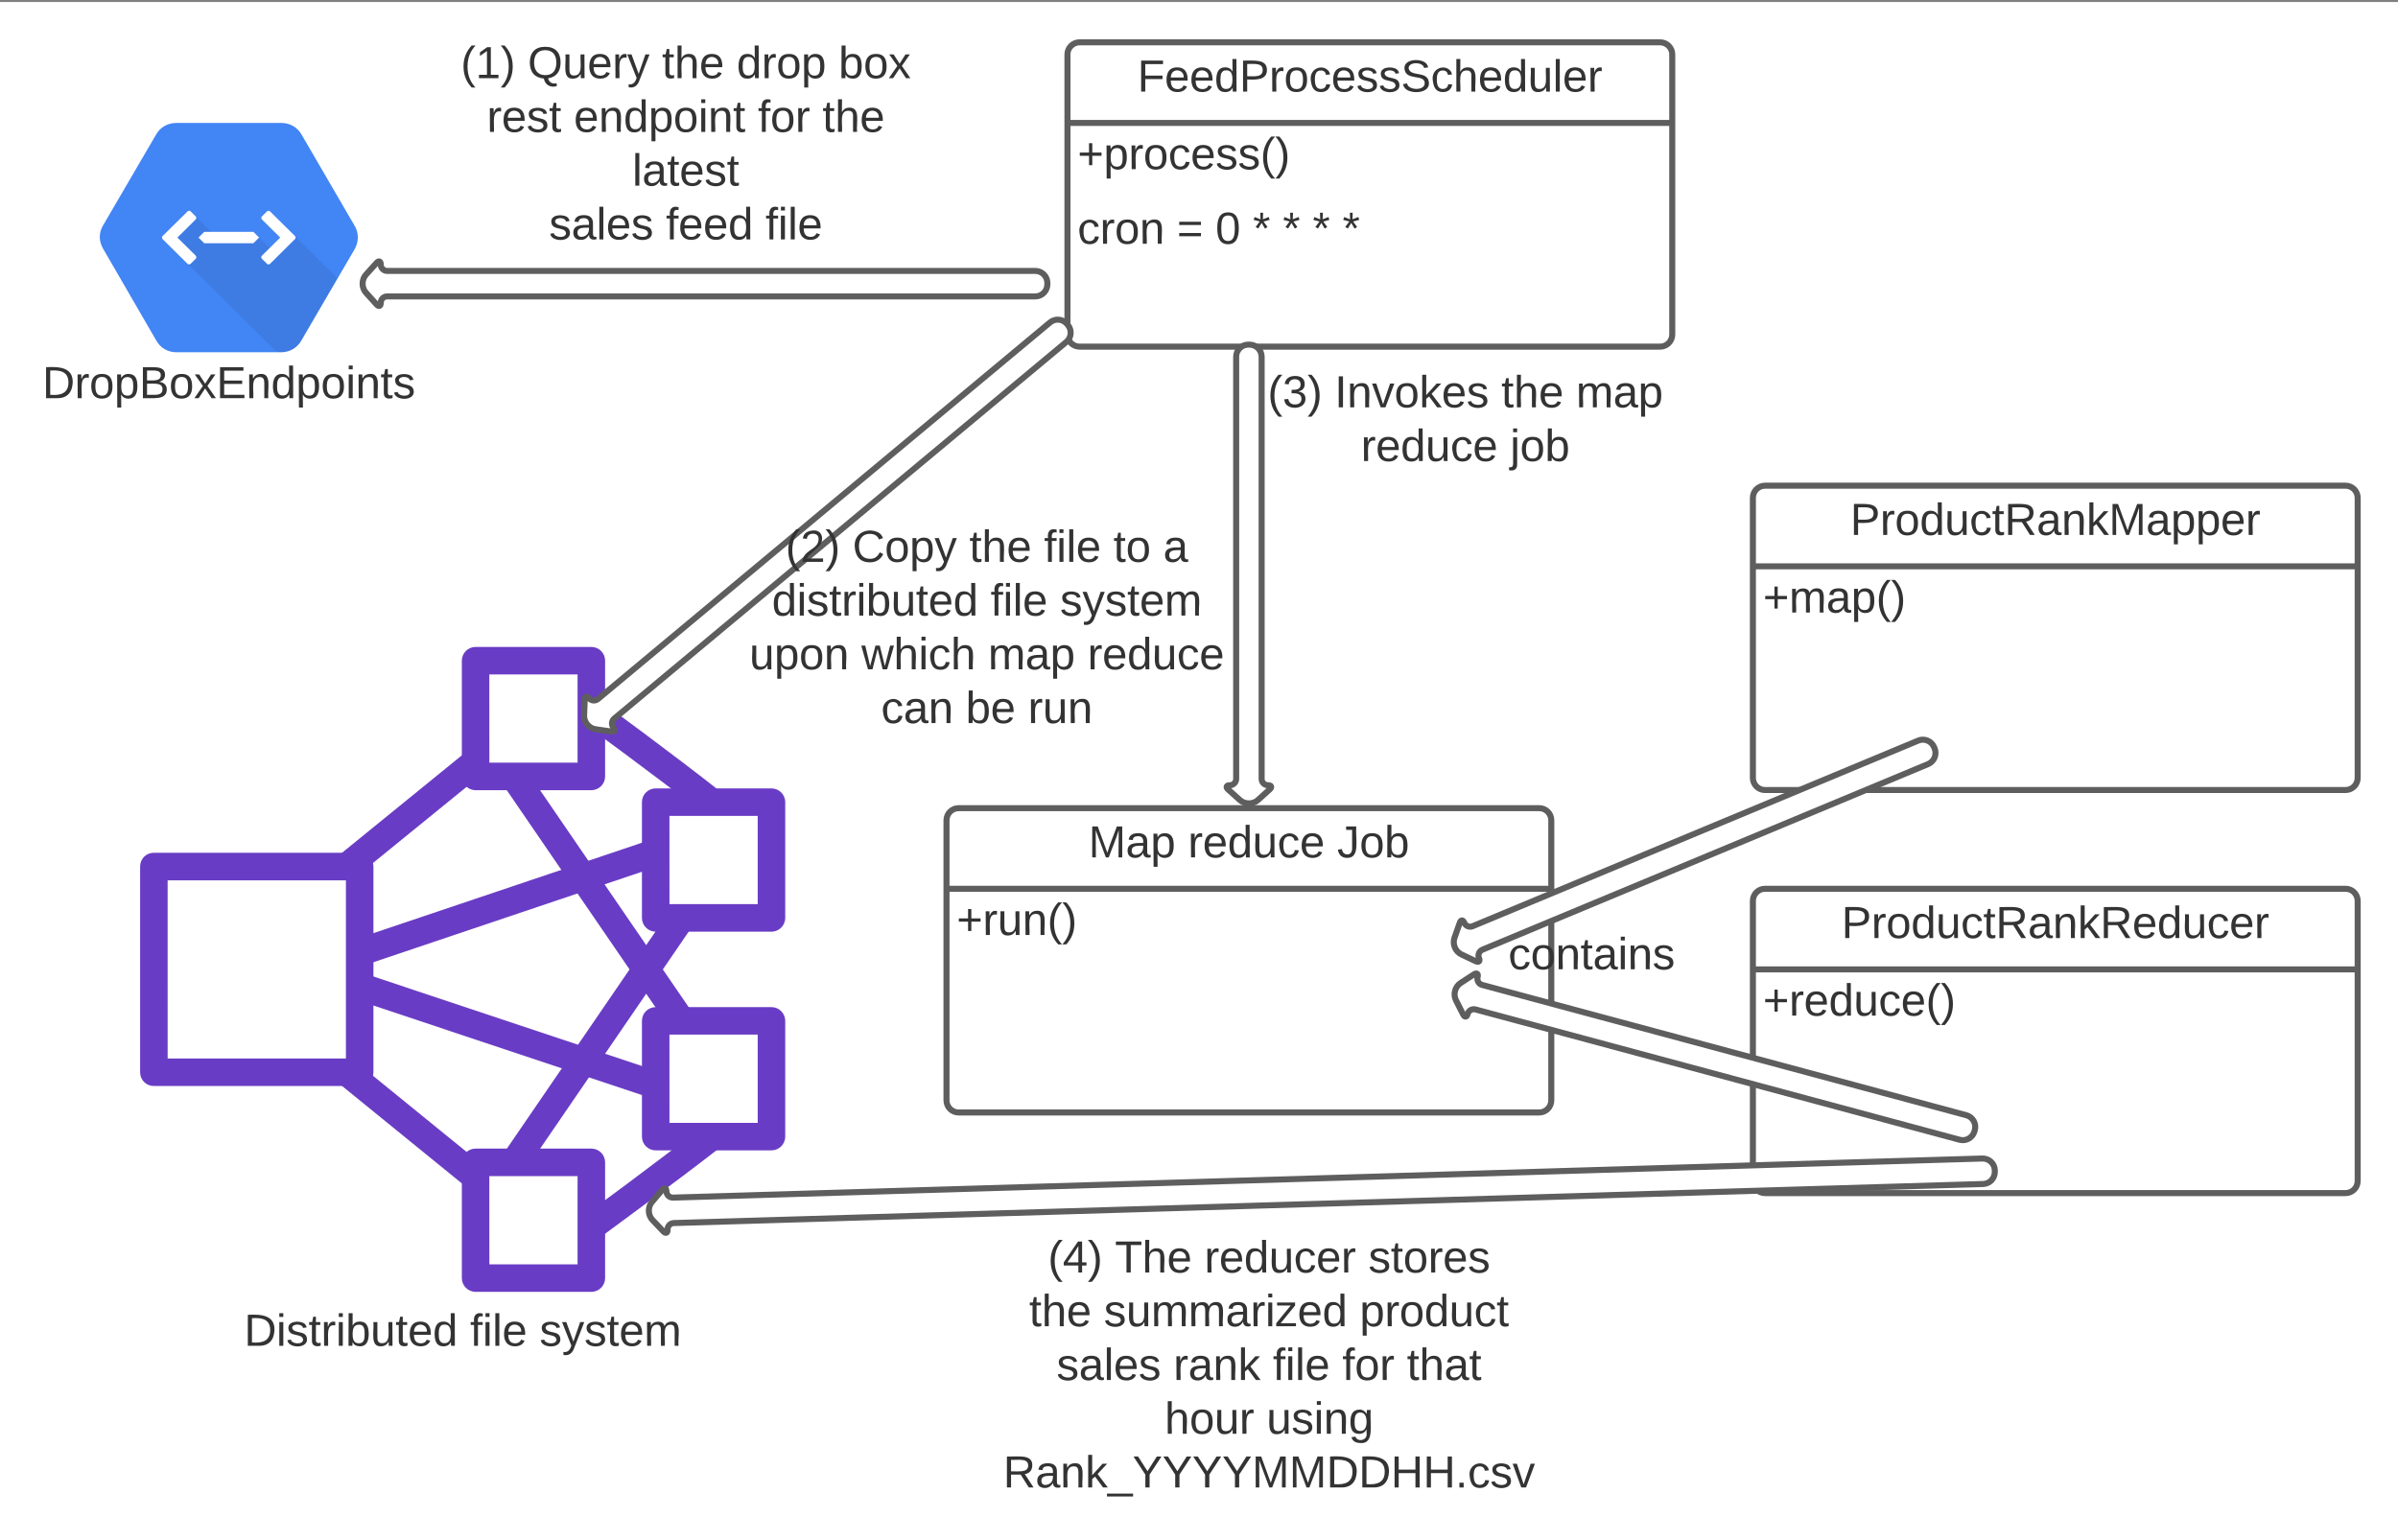 <svg xmlns="http://www.w3.org/2000/svg" xmlns:xlink="http://www.w3.org/1999/xlink" xmlns:lucid="lucid" width="1189.5" height="764.29"><rect width="100%" height="100%" fill="#808080" stroke="none"/><g transform="translate(-70.5 1)" lucid:page-tab-id="0_0"><path d="M0 0h1870.87v1322.83H0z" fill="#fff"/><path d="M290.67 20h240v60h-240z" fill="none"/><use xlink:href="#a" transform="matrix(1,0,0,1,290.667,20) translate(8.395 17.778)"/><use xlink:href="#b" transform="matrix(1,0,0,1,290.667,20) translate(41.605 17.778)"/><use xlink:href="#c" transform="matrix(1,0,0,1,290.667,20) translate(108.21 17.778)"/><use xlink:href="#d" transform="matrix(1,0,0,1,290.667,20) translate(145.247 17.778)"/><use xlink:href="#e" transform="matrix(1,0,0,1,290.667,20) translate(195.802 17.778)"/><use xlink:href="#f" transform="matrix(1,0,0,1,290.667,20) translate(21.327 44.444)"/><use xlink:href="#g" transform="matrix(1,0,0,1,290.667,20) translate(64.475 44.444)"/><use xlink:href="#h" transform="matrix(1,0,0,1,290.667,20) translate(155.772 44.444)"/><use xlink:href="#i" transform="matrix(1,0,0,1,290.667,20) translate(187.809 44.444)"/><use xlink:href="#j" transform="matrix(1,0,0,1,290.667,20) translate(93.488 71.111)"/><use xlink:href="#k" transform="matrix(1,0,0,1,290.667,20) translate(52.191 97.778)"/><use xlink:href="#l" transform="matrix(1,0,0,1,290.667,20) translate(110.154 97.778)"/><use xlink:href="#m" transform="matrix(1,0,0,1,290.667,20) translate(159.537 97.778)"/><path d="M600 26c0-3.3 2.7-6 6-6h288c3.3 0 6 2.7 6 6v139c0 3.3-2.7 6-6 6H606c-3.3 0-6-2.7-6-6z" fill="#fff"/><path d="M600 26c0-3.3 2.7-6 6-6h288c3.3 0 6 2.7 6 6v139c0 3.3-2.7 6-6 6H606c-3.3 0-6-2.7-6-6zM600 60h300" stroke="#5e5e5e" stroke-width="3" fill="none"/><use xlink:href="#n" transform="matrix(1,0,0,1,610,20) translate(24.691 24.444)"/><use xlink:href="#o" transform="matrix(1,0,0,1,605,62.5) translate(0 20.444)"/><use xlink:href="#p" transform="matrix(1,0,0,1,605,99.5) translate(0 20.444)"/><use xlink:href="#q" transform="matrix(1,0,0,1,605,99.5) translate(49.321 20.444)"/><use xlink:href="#r" transform="matrix(1,0,0,1,605,99.5) translate(68.457 20.444)"/><use xlink:href="#s" transform="matrix(1,0,0,1,605,99.5) translate(86.975 20.444)"/><use xlink:href="#s" transform="matrix(1,0,0,1,605,99.5) translate(101.79 20.444)"/><use xlink:href="#s" transform="matrix(1,0,0,1,605,99.5) translate(116.605 20.444)"/><use xlink:href="#t" transform="matrix(1,0,0,1,605,99.5) translate(131.42 20.444)"/><path d="M940 246c0-3.3 2.7-6 6-6h288c3.3 0 6 2.7 6 6v139c0 3.3-2.7 6-6 6H946c-3.3 0-6-2.7-6-6z" fill="#fff"/><path d="M940 246c0-3.3 2.7-6 6-6h288c3.3 0 6 2.7 6 6v139c0 3.3-2.7 6-6 6H946c-3.3 0-6-2.7-6-6zM940 280h300" stroke="#5e5e5e" stroke-width="3" fill="none"/><use xlink:href="#u" transform="matrix(1,0,0,1,950,240) translate(38.272 24.444)"/><use xlink:href="#v" transform="matrix(1,0,0,1,945,282.5) translate(0 20.444)"/><path d="M940 446c0-3.3 2.7-6 6-6h288c3.3 0 6 2.7 6 6v139c0 3.3-2.7 6-6 6H946c-3.3 0-6-2.7-6-6z" fill="#fff"/><path d="M940 446c0-3.3 2.7-6 6-6h288c3.3 0 6 2.7 6 6v139c0 3.3-2.7 6-6 6H946c-3.3 0-6-2.7-6-6zM940 480h300" stroke="#5e5e5e" stroke-width="3" fill="none"/><use xlink:href="#w" transform="matrix(1,0,0,1,950,440) translate(33.951 24.444)"/><use xlink:href="#x" transform="matrix(1,0,0,1,945,482.5) translate(0 20.444)"/><path d="M238.3 423.65l63.8-51.9 8.6 10.56-63.8 51.9-8.6-10.55z" stroke="#fff" stroke-opacity="0" stroke-width=".78" fill="#693cc5"/><path d="M238.26 536.3l8.6-10.55 63.8 51.9-8.6 10.55-63.8-51.9z" stroke="#fff" stroke-opacity="0" stroke-width=".63" fill="#693cc5"/><path d="M246.83 494.97l4.38-12.94 146.75 48.94-4.4 12.93-146.72-48.93z" stroke="#fff" stroke-opacity="0" stroke-width=".32" fill="#693cc5"/><path d="M247.47 464.8l147-49.52 4.38 12.93-147 49.54-4.38-12.93z" stroke="#fff" stroke-opacity="0" stroke-width=".95" fill="#693cc5"/><path d="M319.87 388.14l11.2-7.74 83 121.2-11.2 7.75-83-121.2z" stroke="#fff" stroke-opacity="0" stroke-width=".83" fill="#693cc5"/><path d="M419.1 402.38c-22.9-18-58.9-44.28-59.25-44.5l8.22-11.05c.4 0 36.62 26.66 59.73 44.9z" stroke="#fff" stroke-opacity="0" fill="#693cc5"/><path d="M363.85 391.08h-57.43c-3.77 0-6.83-3.06-6.83-6.82v-57.44c0-3.76 3.05-6.82 6.82-6.82h57.43c3.77 0 6.82 3.06 6.82 6.82v57.44c0 3.76-3.05 6.82-6.82 6.82zm-50.6-13.65H357v-43.78h-43.78z" stroke="#fff" stroke-opacity="0" fill="#693cc5"/><path d="M319.92 571.87l82.98-121.23 11.2 7.74-82.97 121.23-11.2-7.73z" stroke="#fff" stroke-opacity="0" stroke-width=".56" fill="#693cc5"/><path d="M368.07 613.17l-7.95-11.05c.34 0 36.33-26.5 59.25-44.5l8.15 10.9c-23.05 18-59.45 44.38-59.45 44.65z" stroke="#fff" stroke-opacity="0" fill="#693cc5"/><path d="M363.85 640h-57.43c-3.77 0-6.83-3.06-6.83-6.82v-57.44c0-3.76 3.05-6.82 6.82-6.82h57.43c3.77 0 6.82 3.06 6.82 6.82v57.44c0 3.76-3.05 6.82-6.82 6.82zm-50.6-13.65H357v-43.78h-43.78zM453.18 569.8h-57.44c-3.76 0-6.82-3.05-6.82-6.82v-57.43c0-3.77 3.06-6.83 6.82-6.83h57.44c3.76 0 6.82 3.06 6.82 6.83v57.43c0 3.77-3.06 6.82-6.82 6.82zm-50.6-13.64h43.77v-43.8h-43.78zM453.18 461.28h-57.44c-3.76 0-6.82-3.06-6.82-6.83v-57.43c0-3.77 3.06-6.82 6.82-6.82h57.44c3.76 0 6.82 3.05 6.82 6.82v57.43c0 3.77-3.06 6.83-6.82 6.83zm-50.6-13.65h43.77v-43.8h-43.78zM248.92 537.87h-102.1c-3.8 0-6.82-3-6.82-6.83V428.96c0-3.82 3-6.83 6.83-6.83h102.1c3.8 0 6.8 3 6.8 6.83v102.08c0 3.82-3 6.83-6.8 6.83zm-95.26-13.66h88.43v-88.4h-88.44z" stroke="#fff" stroke-opacity="0" fill="#693cc5"/><path d="M247.6 427.1l103.67-83.77 85.1 63.73-46.06 72.5 46.82 74.73-87.36 63.7-101.97-83.77z" stroke="#fff" stroke-opacity="0" stroke-width=".38" fill="#fff" fill-opacity="0"/><use xlink:href="#y" transform="matrix(1,0,0,1,110,649) translate(81.574 17.778)"/><use xlink:href="#z" transform="matrix(1,0,0,1,110,649) translate(193.673 17.778)"/><use xlink:href="#A" transform="matrix(1,0,0,1,110,649) translate(228.117 17.778)"/><path d="M246.46 111.1L220.1 65.8c-2.05-3.64-5.64-5.7-9.86-5.8h-52.48c-4.22.1-7.8 2.16-9.86 5.8l-26.36 45.18c-2.05 3.53-2.05 7.62 0 11.26l26.36 45.52c2.05 3.75 5.5 5.92 9.86 6.03h52.48c4.22-.12 7.8-2.3 9.86-6.04l26.36-45.18c2.05-3.75 2.05-7.85 0-11.5z" stroke="#000" stroke-opacity="0" fill="#4285f4"/><path d="M216.67 116.03l-12.17 6.26-5.55-5.4-21.45-.6-9.93-9.9-12.42 10.5 8.44 13 44.3 43.86h2.4c4.22-.13 7.78-2.3 9.85-6l17.8-30.65z" stroke="#000" stroke-opacity="0" fill-opacity=".07"/><path d="M199.02 116.87l-2.85-2.83h-24.35l-2.85 2.83 2.85 2.83h24.35l2.85-2.83zM167.6 125.88l-9.1-9 9.07-9c.43-.42.43-1.1 0-1.5l-2.5-2.5c-.43-.42-1.1-.42-1.52 0l-12.38 12.23c-.43.44-.43 1.13 0 1.55l2.5 2.48 9.84 9.74c.44.43 1.14.43 1.56 0l2.5-2.47c.44-.43.44-1.12 0-1.52M200.4 107.88l9.1 9-9.08 9c-.43.43-.43 1.1 0 1.53l2.5 2.48c.43.43 1.1.43 1.54 0l12.35-12.25c.44-.4.44-1.1 0-1.52l-2.5-2.46-9.84-9.75c-.43-.44-1.1-.44-1.54 0l-2.5 2.46c-.43.43-.43 1.1 0 1.52" stroke="#000" stroke-opacity="0" fill="#fff"/><use xlink:href="#B" transform="matrix(1,0,0,1,120,178.79) translate(-28.5 17.778)"/><g><path d="M590.03 140.08c0 3.3-2.7 6-6 6h-321.5c-1.75 0-3.16 1.4-3.16 3.16 0 1.74-.95 2.1-2.1.8l-5.26-5.82c-2.2-2.46-2.2-6.46 0-8.92l5.26-5.83c1.16-1.3 2.1-.93 2.1.82 0 1.73 1.42 3.14 3.17 3.14h321.5c3.3 0 6 2.7 6 6z" stroke="#5e5e5e" stroke-width="3" fill="#fff"/></g><g><path d="M600.2 160.24c2.12 2.55 1.78 6.33-.77 8.45L375.2 355.54c-1.33 1.12-1.52 3.1-.4 4.45 1.12 1.34.62 2.22-1.1 1.98l-7.76-1.12c-3.28-.48-5.84-3.54-5.7-6.86l.3-7.83c.05-1.74 1-2.07 2.13-.73 1.12 1.34 3.1 1.52 4.45.4L591.35 159c2.54-2.13 6.33-1.8 8.45.76z" stroke="#5e5e5e" stroke-width="3" fill="#fff"/></g><path d="M440 260h240v60H440z" fill="none"/><g><use xlink:href="#C" transform="matrix(1,0,0,1,440,260) translate(20.154 17.778)"/><use xlink:href="#D" transform="matrix(1,0,0,1,440,260) translate(53.364 17.778)"/><use xlink:href="#c" transform="matrix(1,0,0,1,440,260) translate(111.327 17.778)"/><use xlink:href="#z" transform="matrix(1,0,0,1,440,260) translate(148.364 17.778)"/><use xlink:href="#E" transform="matrix(1,0,0,1,440,260) translate(182.809 17.778)"/><use xlink:href="#F" transform="matrix(1,0,0,1,440,260) translate(207.5 17.778)"/><use xlink:href="#G" transform="matrix(1,0,0,1,440,260) translate(13.395 44.444)"/><use xlink:href="#z" transform="matrix(1,0,0,1,440,260) translate(121.852 44.444)"/><use xlink:href="#H" transform="matrix(1,0,0,1,440,260) translate(156.296 44.444)"/><use xlink:href="#I" transform="matrix(1,0,0,1,440,260) translate(2.222 71.111)"/><use xlink:href="#J" transform="matrix(1,0,0,1,440,260) translate(57.778 71.111)"/><use xlink:href="#K" transform="matrix(1,0,0,1,440,260) translate(120.617 71.111)"/><use xlink:href="#L" transform="matrix(1,0,0,1,440,260) translate(169.938 71.111)"/><use xlink:href="#M" transform="matrix(1,0,0,1,440,260) translate(67.562 97.778)"/><use xlink:href="#N" transform="matrix(1,0,0,1,440,260) translate(109.537 97.778)"/><use xlink:href="#O" transform="matrix(1,0,0,1,440,260) translate(140.401 97.778)"/></g><path d="M540 406c0-3.3 2.7-6 6-6h288c3.3 0 6 2.7 6 6v139c0 3.3-2.7 6-6 6H546c-3.3 0-6-2.7-6-6z" fill="#fff"/><path d="M540 406c0-3.3 2.7-6 6-6h288c3.3 0 6 2.7 6 6v139c0 3.3-2.7 6-6 6H546c-3.3 0-6-2.7-6-6zM540 440h300" stroke="#5e5e5e" stroke-width="3" fill="none"/><g><use xlink:href="#P" transform="matrix(1,0,0,1,550,400) translate(60.432 24.444)"/><use xlink:href="#Q" transform="matrix(1,0,0,1,550,400) translate(109.753 24.444)"/><use xlink:href="#R" transform="matrix(1,0,0,1,550,400) translate(183.765 24.444)"/></g><g><use xlink:href="#S" transform="matrix(1,0,0,1,545,442.5) translate(0 20.444)"/></g><g><path d="M1030.12 370.3c1.28 3.05-.17 6.56-3.23 7.84l-221.06 92.1c-1.6.67-2.37 2.52-1.7 4.13.67 1.6-.06 2.3-1.64 1.56l-7.08-3.36c-3-1.42-4.53-5.1-3.43-8.23l2.6-7.4c.57-1.64 1.58-1.67 2.25-.06.67 1.6 2.52 2.37 4.13 1.7l221.05-92.1c3.06-1.28 6.57.17 7.85 3.23z" stroke="#5e5e5e" stroke-width="3" fill="#fff"/></g><g><path d="M1049.92 560.3c-.86 3.2-4.16 5.1-7.36 4.24L802.4 499.88c-1.7-.46-3.43.54-3.88 2.23-.46 1.7-1.47 1.8-2.25.24l-3.55-7c-1.5-2.94-.47-6.8 2.32-8.6l6.57-4.27c1.48-.94 2.3-.35 1.84 1.34-.45 1.7.55 3.42 2.23 3.88l240.18 64.66c3.2.86 5.1 4.15 4.23 7.35z" stroke="#5e5e5e" stroke-width="3" fill="#fff"/></g><path d="M740 445.5h240v60H740z" fill="none"/><g><use xlink:href="#T" transform="matrix(1,0,0,1,740,445.5) translate(78.673 34.444)"/></g><g><path d="M690.32 170c3.3 0 6 2.7 6 6v209.47c0 1.75 1.4 3.16 3.16 3.16 1.74 0 2.1.95.8 2.1l-5.82 5.26c-2.46 2.2-6.46 2.2-8.92 0l-5.83-5.26c-1.28-1.16-.92-2.1.82-2.1 1.75 0 3.16-1.42 3.16-3.17V176c0-3.3 2.7-6 6-6z" stroke="#5e5e5e" stroke-width="3" fill="#fff"/></g><path d="M677.37 180h240v60h-240z" fill="none"/><g><use xlink:href="#U" transform="matrix(1,0,0,1,677.366,180) translate(21.944 21.111)"/><use xlink:href="#V" transform="matrix(1,0,0,1,677.366,180) translate(55.154 21.111)"/><use xlink:href="#c" transform="matrix(1,0,0,1,677.366,180) translate(137.87 21.111)"/><use xlink:href="#W" transform="matrix(1,0,0,1,677.366,180) translate(174.907 21.111)"/><use xlink:href="#X" transform="matrix(1,0,0,1,677.366,180) translate(68.21 47.778)"/><use xlink:href="#Y" transform="matrix(1,0,0,1,677.366,180) translate(142.222 47.778)"/></g><g><path d="M1060 580.32c.1 3.3-2.5 6.07-5.8 6.17l-649.5 19.38c-1.73.05-3.1 1.5-3.05 3.25.05 1.75-.88 2.14-2.1.88l-5.4-5.66c-2.3-2.4-2.4-6.4-.27-8.92l5.07-5.98c1.12-1.33 2.08-1 2.13.75.05 1.73 1.5 3.1 3.25 3.05l649.48-19.4c3.33-.08 6.1 2.52 6.2 5.83z" stroke="#5e5e5e" stroke-width="3" fill="#fff"/></g><path d="M580 612.63h240v60H580z" fill="none"/><g><use xlink:href="#Z" transform="matrix(1,0,0,1,580,612.628) translate(10.309 17.778)"/><use xlink:href="#aa" transform="matrix(1,0,0,1,580,612.628) translate(43.519 17.778)"/><use xlink:href="#ab" transform="matrix(1,0,0,1,580,612.628) translate(87.901 17.778)"/><use xlink:href="#ac" transform="matrix(1,0,0,1,580,612.628) translate(169.259 17.778)"/><use xlink:href="#c" transform="matrix(1,0,0,1,580,612.628) translate(1.019 44.444)"/><use xlink:href="#ad" transform="matrix(1,0,0,1,580,612.628) translate(38.056 44.444)"/><use xlink:href="#ae" transform="matrix(1,0,0,1,580,612.628) translate(164.969 44.444)"/><use xlink:href="#af" transform="matrix(1,0,0,1,580,612.628) translate(14.599 71.111)"/><use xlink:href="#ag" transform="matrix(1,0,0,1,580,612.628) translate(72.562 71.111)"/><use xlink:href="#z" transform="matrix(1,0,0,1,580,612.628) translate(121.883 71.111)"/><use xlink:href="#h" transform="matrix(1,0,0,1,580,612.628) translate(156.327 71.111)"/><use xlink:href="#ah" transform="matrix(1,0,0,1,580,612.628) translate(188.364 71.111)"/><use xlink:href="#ai" transform="matrix(1,0,0,1,580,612.628) translate(68.21 97.778)"/><use xlink:href="#aj" transform="matrix(1,0,0,1,580,612.628) translate(118.765 97.778)"/><use xlink:href="#ak" transform="matrix(1,0,0,1,580,612.628) translate(-11.883 124.444)"/></g><defs><path fill="#333" d="M87 75C49 33 22-17 22-94c0-76 28-126 65-167h31c-38 41-64 92-64 168S80 34 118 75H87" id="al"/><path fill="#333" d="M27 0v-27h64v-190l-56 39v-29l58-41h29v221h61V0H27" id="am"/><path fill="#333" d="M33-261c38 41 65 92 65 168S71 34 33 75H2C39 34 66-17 66-93S39-220 2-261h31" id="an"/><g id="a"><use transform="matrix(0.062,0,0,0.062,0,0)" xlink:href="#al"/><use transform="matrix(0.062,0,0,0.062,7.346,0)" xlink:href="#am"/><use transform="matrix(0.062,0,0,0.062,19.691,0)" xlink:href="#an"/></g><path fill="#333" d="M140-251c81 0 123 46 123 126C263-53 228-8 163 1c7 30 30 48 69 40v23c-55 16-95-15-103-61C56-3 17-48 17-125c0-80 42-126 123-126zm0 227c63 0 89-41 89-101s-29-99-89-99c-61 0-89 39-89 99S79-25 140-24" id="ao"/><path fill="#333" d="M84 4C-5 8 30-112 23-190h32v120c0 31 7 50 39 49 72-2 45-101 50-169h31l1 190h-30c-1-10 1-25-2-33-11 22-28 36-60 37" id="ap"/><path fill="#333" d="M100-194c63 0 86 42 84 106H49c0 40 14 67 53 68 26 1 43-12 49-29l28 8c-11 28-37 45-77 45C44 4 14-33 15-96c1-61 26-98 85-98zm52 81c6-60-76-77-97-28-3 7-6 17-6 28h103" id="aq"/><path fill="#333" d="M114-163C36-179 61-72 57 0H25l-1-190h30c1 12-1 29 2 39 6-27 23-49 58-41v29" id="ar"/><path fill="#333" d="M179-190L93 31C79 59 56 82 12 73V49c39 6 53-20 64-50L1-190h34L92-34l54-156h33" id="as"/><g id="b"><use transform="matrix(0.062,0,0,0.062,0,0)" xlink:href="#ao"/><use transform="matrix(0.062,0,0,0.062,17.284,0)" xlink:href="#ap"/><use transform="matrix(0.062,0,0,0.062,29.63,0)" xlink:href="#aq"/><use transform="matrix(0.062,0,0,0.062,41.975,0)" xlink:href="#ar"/><use transform="matrix(0.062,0,0,0.062,49.321,0)" xlink:href="#as"/></g><path fill="#333" d="M59-47c-2 24 18 29 38 22v24C64 9 27 4 27-40v-127H5v-23h24l9-43h21v43h35v23H59v120" id="at"/><path fill="#333" d="M106-169C34-169 62-67 57 0H25v-261h32l-1 103c12-21 28-36 61-36 89 0 53 116 60 194h-32v-121c2-32-8-49-39-48" id="au"/><g id="c"><use transform="matrix(0.062,0,0,0.062,0,0)" xlink:href="#at"/><use transform="matrix(0.062,0,0,0.062,6.173,0)" xlink:href="#au"/><use transform="matrix(0.062,0,0,0.062,18.519,0)" xlink:href="#aq"/></g><path fill="#333" d="M85-194c31 0 48 13 60 33l-1-100h32l1 261h-30c-2-10 0-23-3-31C134-8 116 4 85 4 32 4 16-35 15-94c0-66 23-100 70-100zm9 24c-40 0-46 34-46 75 0 40 6 74 45 74 42 0 51-32 51-76 0-42-9-74-50-73" id="av"/><path fill="#333" d="M100-194c62-1 85 37 85 99 1 63-27 99-86 99S16-35 15-95c0-66 28-99 85-99zM99-20c44 1 53-31 53-75 0-43-8-75-51-75s-53 32-53 75 10 74 51 75" id="aw"/><path fill="#333" d="M115-194c55 1 70 41 70 98S169 2 115 4C84 4 66-9 55-30l1 105H24l-1-265h31l2 30c10-21 28-34 59-34zm-8 174c40 0 45-34 45-75s-6-73-45-74c-42 0-51 32-51 76 0 43 10 73 51 73" id="ax"/><g id="d"><use transform="matrix(0.062,0,0,0.062,0,0)" xlink:href="#av"/><use transform="matrix(0.062,0,0,0.062,12.346,0)" xlink:href="#ar"/><use transform="matrix(0.062,0,0,0.062,19.691,0)" xlink:href="#aw"/><use transform="matrix(0.062,0,0,0.062,32.037,0)" xlink:href="#ax"/></g><path fill="#333" d="M115-194c53 0 69 39 70 98 0 66-23 100-70 100C84 3 66-7 56-30L54 0H23l1-261h32v101c10-23 28-34 59-34zm-8 174c40 0 45-34 45-75 0-40-5-75-45-74-42 0-51 32-51 76 0 43 10 73 51 73" id="ay"/><path fill="#333" d="M141 0L90-78 38 0H4l68-98-65-92h35l48 74 47-74h35l-64 92 68 98h-35" id="az"/><g id="e"><use transform="matrix(0.062,0,0,0.062,0,0)" xlink:href="#ay"/><use transform="matrix(0.062,0,0,0.062,12.346,0)" xlink:href="#aw"/><use transform="matrix(0.062,0,0,0.062,24.691,0)" xlink:href="#az"/></g><path fill="#333" d="M135-143c-3-34-86-38-87 0 15 53 115 12 119 90S17 21 10-45l28-5c4 36 97 45 98 0-10-56-113-15-118-90-4-57 82-63 122-42 12 7 21 19 24 35" id="aA"/><g id="f"><use transform="matrix(0.062,0,0,0.062,0,0)" xlink:href="#ar"/><use transform="matrix(0.062,0,0,0.062,7.346,0)" xlink:href="#aq"/><use transform="matrix(0.062,0,0,0.062,19.691,0)" xlink:href="#aA"/><use transform="matrix(0.062,0,0,0.062,30.802,0)" xlink:href="#at"/></g><path fill="#333" d="M117-194c89-4 53 116 60 194h-32v-121c0-31-8-49-39-48C34-167 62-67 57 0H25l-1-190h30c1 10-1 24 2 32 11-22 29-35 61-36" id="aB"/><path fill="#333" d="M24-231v-30h32v30H24zM24 0v-190h32V0H24" id="aC"/><g id="g"><use transform="matrix(0.062,0,0,0.062,0,0)" xlink:href="#aq"/><use transform="matrix(0.062,0,0,0.062,12.346,0)" xlink:href="#aB"/><use transform="matrix(0.062,0,0,0.062,24.691,0)" xlink:href="#av"/><use transform="matrix(0.062,0,0,0.062,37.037,0)" xlink:href="#ax"/><use transform="matrix(0.062,0,0,0.062,49.383,0)" xlink:href="#aw"/><use transform="matrix(0.062,0,0,0.062,61.728,0)" xlink:href="#aC"/><use transform="matrix(0.062,0,0,0.062,66.605,0)" xlink:href="#aB"/><use transform="matrix(0.062,0,0,0.062,78.951,0)" xlink:href="#at"/></g><path fill="#333" d="M101-234c-31-9-42 10-38 44h38v23H63V0H32v-167H5v-23h27c-7-52 17-82 69-68v24" id="aD"/><g id="h"><use transform="matrix(0.062,0,0,0.062,0,0)" xlink:href="#aD"/><use transform="matrix(0.062,0,0,0.062,6.173,0)" xlink:href="#aw"/><use transform="matrix(0.062,0,0,0.062,18.519,0)" xlink:href="#ar"/></g><g id="i"><use transform="matrix(0.062,0,0,0.062,0,0)" xlink:href="#at"/><use transform="matrix(0.062,0,0,0.062,6.173,0)" xlink:href="#au"/><use transform="matrix(0.062,0,0,0.062,18.519,0)" xlink:href="#aq"/></g><path fill="#333" d="M24 0v-261h32V0H24" id="aE"/><path fill="#333" d="M141-36C126-15 110 5 73 4 37 3 15-17 15-53c-1-64 63-63 125-63 3-35-9-54-41-54-24 1-41 7-42 31l-33-3c5-37 33-52 76-52 45 0 72 20 72 64v82c-1 20 7 32 28 27v20c-31 9-61-2-59-35zM48-53c0 20 12 33 32 33 41-3 63-29 60-74-43 2-92-5-92 41" id="aF"/><g id="j"><use transform="matrix(0.062,0,0,0.062,0,0)" xlink:href="#aE"/><use transform="matrix(0.062,0,0,0.062,4.877,0)" xlink:href="#aF"/><use transform="matrix(0.062,0,0,0.062,17.222,0)" xlink:href="#at"/><use transform="matrix(0.062,0,0,0.062,23.395,0)" xlink:href="#aq"/><use transform="matrix(0.062,0,0,0.062,35.741,0)" xlink:href="#aA"/><use transform="matrix(0.062,0,0,0.062,46.852,0)" xlink:href="#at"/></g><g id="k"><use transform="matrix(0.062,0,0,0.062,0,0)" xlink:href="#aA"/><use transform="matrix(0.062,0,0,0.062,11.111,0)" xlink:href="#aF"/><use transform="matrix(0.062,0,0,0.062,23.457,0)" xlink:href="#aE"/><use transform="matrix(0.062,0,0,0.062,28.333,0)" xlink:href="#aq"/><use transform="matrix(0.062,0,0,0.062,40.679,0)" xlink:href="#aA"/></g><g id="l"><use transform="matrix(0.062,0,0,0.062,0,0)" xlink:href="#aD"/><use transform="matrix(0.062,0,0,0.062,6.173,0)" xlink:href="#aq"/><use transform="matrix(0.062,0,0,0.062,18.519,0)" xlink:href="#aq"/><use transform="matrix(0.062,0,0,0.062,30.864,0)" xlink:href="#av"/></g><g id="m"><use transform="matrix(0.062,0,0,0.062,0,0)" xlink:href="#aD"/><use transform="matrix(0.062,0,0,0.062,6.173,0)" xlink:href="#aC"/><use transform="matrix(0.062,0,0,0.062,11.049,0)" xlink:href="#aE"/><use transform="matrix(0.062,0,0,0.062,15.926,0)" xlink:href="#aq"/></g><path fill="#333" d="M63-220v92h138v28H63V0H30v-248h175v28H63" id="aG"/><path fill="#333" d="M30-248c87 1 191-15 191 75 0 78-77 80-158 76V0H30v-248zm33 125c57 0 124 11 124-50 0-59-68-47-124-48v98" id="aH"/><path fill="#333" d="M96-169c-40 0-48 33-48 73s9 75 48 75c24 0 41-14 43-38l32 2c-6 37-31 61-74 61-59 0-76-41-82-99-10-93 101-131 147-64 4 7 5 14 7 22l-32 3c-4-21-16-35-41-35" id="aI"/><path fill="#333" d="M185-189c-5-48-123-54-124 2 14 75 158 14 163 119 3 78-121 87-175 55-17-10-28-26-33-46l33-7c5 56 141 63 141-1 0-78-155-14-162-118-5-82 145-84 179-34 5 7 8 16 11 25" id="aJ"/><g id="n"><use transform="matrix(0.062,0,0,0.062,0,0)" xlink:href="#aG"/><use transform="matrix(0.062,0,0,0.062,13.519,0)" xlink:href="#aq"/><use transform="matrix(0.062,0,0,0.062,25.864,0)" xlink:href="#aq"/><use transform="matrix(0.062,0,0,0.062,38.21,0)" xlink:href="#av"/><use transform="matrix(0.062,0,0,0.062,50.556,0)" xlink:href="#aH"/><use transform="matrix(0.062,0,0,0.062,65.37,0)" xlink:href="#ar"/><use transform="matrix(0.062,0,0,0.062,72.716,0)" xlink:href="#aw"/><use transform="matrix(0.062,0,0,0.062,85.062,0)" xlink:href="#aI"/><use transform="matrix(0.062,0,0,0.062,96.173,0)" xlink:href="#aq"/><use transform="matrix(0.062,0,0,0.062,108.519,0)" xlink:href="#aA"/><use transform="matrix(0.062,0,0,0.062,119.63,0)" xlink:href="#aA"/><use transform="matrix(0.062,0,0,0.062,130.741,0)" xlink:href="#aJ"/><use transform="matrix(0.062,0,0,0.062,145.556,0)" xlink:href="#aI"/><use transform="matrix(0.062,0,0,0.062,156.667,0)" xlink:href="#au"/><use transform="matrix(0.062,0,0,0.062,169.012,0)" xlink:href="#aq"/><use transform="matrix(0.062,0,0,0.062,181.358,0)" xlink:href="#av"/><use transform="matrix(0.062,0,0,0.062,193.704,0)" xlink:href="#ap"/><use transform="matrix(0.062,0,0,0.062,206.049,0)" xlink:href="#aE"/><use transform="matrix(0.062,0,0,0.062,210.926,0)" xlink:href="#aq"/><use transform="matrix(0.062,0,0,0.062,223.272,0)" xlink:href="#ar"/></g><path fill="#333" d="M118-107v75H92v-75H18v-26h74v-75h26v75h74v26h-74" id="aK"/><g id="o"><use transform="matrix(0.062,0,0,0.062,0,0)" xlink:href="#aK"/><use transform="matrix(0.062,0,0,0.062,12.963,0)" xlink:href="#ax"/><use transform="matrix(0.062,0,0,0.062,25.309,0)" xlink:href="#ar"/><use transform="matrix(0.062,0,0,0.062,32.654,0)" xlink:href="#aw"/><use transform="matrix(0.062,0,0,0.062,45,0)" xlink:href="#aI"/><use transform="matrix(0.062,0,0,0.062,56.111,0)" xlink:href="#aq"/><use transform="matrix(0.062,0,0,0.062,68.457,0)" xlink:href="#aA"/><use transform="matrix(0.062,0,0,0.062,79.568,0)" xlink:href="#aA"/><use transform="matrix(0.062,0,0,0.062,90.679,0)" xlink:href="#al"/><use transform="matrix(0.062,0,0,0.062,98.025,0)" xlink:href="#an"/></g><g id="p"><use transform="matrix(0.062,0,0,0.062,0,0)" xlink:href="#aI"/><use transform="matrix(0.062,0,0,0.062,11.111,0)" xlink:href="#ar"/><use transform="matrix(0.062,0,0,0.062,18.457,0)" xlink:href="#aw"/><use transform="matrix(0.062,0,0,0.062,30.802,0)" xlink:href="#aB"/></g><path fill="#333" d="M18-150v-26h174v26H18zm0 90v-26h174v26H18" id="aL"/><use transform="matrix(0.062,0,0,0.062,0,0)" xlink:href="#aL" id="q"/><path fill="#333" d="M101-251c68 0 85 55 85 127S166 4 100 4C33 4 14-52 14-124c0-73 17-127 87-127zm-1 229c47 0 54-49 54-102s-4-102-53-102c-51 0-55 48-55 102 0 53 5 102 54 102" id="aM"/><use transform="matrix(0.062,0,0,0.062,0,0)" xlink:href="#aM" id="r"/><path fill="#333" d="M80-196l47-18 7 23-49 13 32 44-20 13-27-46-27 45-21-12 33-44-49-13 8-23 47 19-2-53h23" id="aN"/><use transform="matrix(0.062,0,0,0.062,0,0)" xlink:href="#aN" id="s"/><use transform="matrix(0.062,0,0,0.062,0,0)" xlink:href="#aN" id="t"/><path fill="#333" d="M233-177c-1 41-23 64-60 70L243 0h-38l-65-103H63V0H30v-248c88 3 205-21 203 71zM63-129c60-2 137 13 137-47 0-61-80-42-137-45v92" id="aO"/><path fill="#333" d="M143 0L79-87 56-68V0H24v-261h32v163l83-92h37l-77 82L181 0h-38" id="aP"/><path fill="#333" d="M240 0l2-218c-23 76-54 145-80 218h-23L58-218 59 0H30v-248h44l77 211c21-75 51-140 76-211h43V0h-30" id="aQ"/><g id="u"><use transform="matrix(0.062,0,0,0.062,0,0)" xlink:href="#aH"/><use transform="matrix(0.062,0,0,0.062,14.815,0)" xlink:href="#ar"/><use transform="matrix(0.062,0,0,0.062,22.16,0)" xlink:href="#aw"/><use transform="matrix(0.062,0,0,0.062,34.506,0)" xlink:href="#av"/><use transform="matrix(0.062,0,0,0.062,46.852,0)" xlink:href="#ap"/><use transform="matrix(0.062,0,0,0.062,59.198,0)" xlink:href="#aI"/><use transform="matrix(0.062,0,0,0.062,70.309,0)" xlink:href="#at"/><use transform="matrix(0.062,0,0,0.062,76.481,0)" xlink:href="#aO"/><use transform="matrix(0.062,0,0,0.062,92.469,0)" xlink:href="#aF"/><use transform="matrix(0.062,0,0,0.062,104.815,0)" xlink:href="#aB"/><use transform="matrix(0.062,0,0,0.062,117.16,0)" xlink:href="#aP"/><use transform="matrix(0.062,0,0,0.062,128.272,0)" xlink:href="#aQ"/><use transform="matrix(0.062,0,0,0.062,146.728,0)" xlink:href="#aF"/><use transform="matrix(0.062,0,0,0.062,159.074,0)" xlink:href="#ax"/><use transform="matrix(0.062,0,0,0.062,171.42,0)" xlink:href="#ax"/><use transform="matrix(0.062,0,0,0.062,183.765,0)" xlink:href="#aq"/><use transform="matrix(0.062,0,0,0.062,196.111,0)" xlink:href="#ar"/></g><path fill="#333" d="M210-169c-67 3-38 105-44 169h-31v-121c0-29-5-50-35-48C34-165 62-65 56 0H25l-1-190h30c1 10-1 24 2 32 10-44 99-50 107 0 11-21 27-35 58-36 85-2 47 119 55 194h-31v-121c0-29-5-49-35-48" id="aR"/><g id="v"><use transform="matrix(0.062,0,0,0.062,0,0)" xlink:href="#aK"/><use transform="matrix(0.062,0,0,0.062,12.963,0)" xlink:href="#aR"/><use transform="matrix(0.062,0,0,0.062,31.42,0)" xlink:href="#aF"/><use transform="matrix(0.062,0,0,0.062,43.765,0)" xlink:href="#ax"/><use transform="matrix(0.062,0,0,0.062,56.111,0)" xlink:href="#al"/><use transform="matrix(0.062,0,0,0.062,63.457,0)" xlink:href="#an"/></g><g id="w"><use transform="matrix(0.062,0,0,0.062,0,0)" xlink:href="#aH"/><use transform="matrix(0.062,0,0,0.062,14.815,0)" xlink:href="#ar"/><use transform="matrix(0.062,0,0,0.062,22.16,0)" xlink:href="#aw"/><use transform="matrix(0.062,0,0,0.062,34.506,0)" xlink:href="#av"/><use transform="matrix(0.062,0,0,0.062,46.852,0)" xlink:href="#ap"/><use transform="matrix(0.062,0,0,0.062,59.198,0)" xlink:href="#aI"/><use transform="matrix(0.062,0,0,0.062,70.309,0)" xlink:href="#at"/><use transform="matrix(0.062,0,0,0.062,76.481,0)" xlink:href="#aO"/><use transform="matrix(0.062,0,0,0.062,92.469,0)" xlink:href="#aF"/><use transform="matrix(0.062,0,0,0.062,104.815,0)" xlink:href="#aB"/><use transform="matrix(0.062,0,0,0.062,117.16,0)" xlink:href="#aP"/><use transform="matrix(0.062,0,0,0.062,128.272,0)" xlink:href="#aO"/><use transform="matrix(0.062,0,0,0.062,144.259,0)" xlink:href="#aq"/><use transform="matrix(0.062,0,0,0.062,156.605,0)" xlink:href="#av"/><use transform="matrix(0.062,0,0,0.062,168.951,0)" xlink:href="#ap"/><use transform="matrix(0.062,0,0,0.062,181.296,0)" xlink:href="#aI"/><use transform="matrix(0.062,0,0,0.062,192.407,0)" xlink:href="#aq"/><use transform="matrix(0.062,0,0,0.062,204.753,0)" xlink:href="#ar"/></g><g id="x"><use transform="matrix(0.062,0,0,0.062,0,0)" xlink:href="#aK"/><use transform="matrix(0.062,0,0,0.062,12.963,0)" xlink:href="#ar"/><use transform="matrix(0.062,0,0,0.062,20.309,0)" xlink:href="#aq"/><use transform="matrix(0.062,0,0,0.062,32.654,0)" xlink:href="#av"/><use transform="matrix(0.062,0,0,0.062,45,0)" xlink:href="#ap"/><use transform="matrix(0.062,0,0,0.062,57.346,0)" xlink:href="#aI"/><use transform="matrix(0.062,0,0,0.062,68.457,0)" xlink:href="#aq"/><use transform="matrix(0.062,0,0,0.062,80.802,0)" xlink:href="#al"/><use transform="matrix(0.062,0,0,0.062,88.148,0)" xlink:href="#an"/></g><path fill="#333" d="M30-248c118-7 216 8 213 122C240-48 200 0 122 0H30v-248zM63-27c89 8 146-16 146-99s-60-101-146-95v194" id="aS"/><g id="y"><use transform="matrix(0.062,0,0,0.062,0,0)" xlink:href="#aS"/><use transform="matrix(0.062,0,0,0.062,15.988,0)" xlink:href="#aC"/><use transform="matrix(0.062,0,0,0.062,20.864,0)" xlink:href="#aA"/><use transform="matrix(0.062,0,0,0.062,31.975,0)" xlink:href="#at"/><use transform="matrix(0.062,0,0,0.062,38.148,0)" xlink:href="#ar"/><use transform="matrix(0.062,0,0,0.062,45.494,0)" xlink:href="#aC"/><use transform="matrix(0.062,0,0,0.062,50.37,0)" xlink:href="#ay"/><use transform="matrix(0.062,0,0,0.062,62.716,0)" xlink:href="#ap"/><use transform="matrix(0.062,0,0,0.062,75.062,0)" xlink:href="#at"/><use transform="matrix(0.062,0,0,0.062,81.235,0)" xlink:href="#aq"/><use transform="matrix(0.062,0,0,0.062,93.58,0)" xlink:href="#av"/></g><g id="z"><use transform="matrix(0.062,0,0,0.062,0,0)" xlink:href="#aD"/><use transform="matrix(0.062,0,0,0.062,6.173,0)" xlink:href="#aC"/><use transform="matrix(0.062,0,0,0.062,11.049,0)" xlink:href="#aE"/><use transform="matrix(0.062,0,0,0.062,15.926,0)" xlink:href="#aq"/></g><g id="A"><use transform="matrix(0.062,0,0,0.062,0,0)" xlink:href="#aA"/><use transform="matrix(0.062,0,0,0.062,11.111,0)" xlink:href="#as"/><use transform="matrix(0.062,0,0,0.062,22.222,0)" xlink:href="#aA"/><use transform="matrix(0.062,0,0,0.062,33.333,0)" xlink:href="#at"/><use transform="matrix(0.062,0,0,0.062,39.506,0)" xlink:href="#aq"/><use transform="matrix(0.062,0,0,0.062,51.852,0)" xlink:href="#aR"/></g><path fill="#333" d="M160-131c35 5 61 23 61 61C221 17 115-2 30 0v-248c76 3 177-17 177 60 0 33-19 50-47 57zm-97-11c50-1 110 9 110-42 0-47-63-36-110-37v79zm0 115c55-2 124 14 124-45 0-56-70-42-124-44v89" id="aT"/><path fill="#333" d="M30 0v-248h187v28H63v79h144v27H63v87h162V0H30" id="aU"/><g id="B"><use transform="matrix(0.062,0,0,0.062,0,0)" xlink:href="#aS"/><use transform="matrix(0.062,0,0,0.062,15.988,0)" xlink:href="#ar"/><use transform="matrix(0.062,0,0,0.062,23.333,0)" xlink:href="#aw"/><use transform="matrix(0.062,0,0,0.062,35.679,0)" xlink:href="#ax"/><use transform="matrix(0.062,0,0,0.062,48.025,0)" xlink:href="#aT"/><use transform="matrix(0.062,0,0,0.062,62.84,0)" xlink:href="#aw"/><use transform="matrix(0.062,0,0,0.062,75.185,0)" xlink:href="#az"/><use transform="matrix(0.062,0,0,0.062,86.296,0)" xlink:href="#aU"/><use transform="matrix(0.062,0,0,0.062,101.111,0)" xlink:href="#aB"/><use transform="matrix(0.062,0,0,0.062,113.457,0)" xlink:href="#av"/><use transform="matrix(0.062,0,0,0.062,125.802,0)" xlink:href="#ax"/><use transform="matrix(0.062,0,0,0.062,138.148,0)" xlink:href="#aw"/><use transform="matrix(0.062,0,0,0.062,150.494,0)" xlink:href="#aC"/><use transform="matrix(0.062,0,0,0.062,155.37,0)" xlink:href="#aB"/><use transform="matrix(0.062,0,0,0.062,167.716,0)" xlink:href="#at"/><use transform="matrix(0.062,0,0,0.062,173.889,0)" xlink:href="#aA"/></g><path fill="#333" d="M101-251c82-7 93 87 43 132L82-64C71-53 59-42 53-27h129V0H18c2-99 128-94 128-182 0-28-16-43-45-43s-46 15-49 41l-32-3c6-41 34-60 81-64" id="aV"/><g id="C"><use transform="matrix(0.062,0,0,0.062,0,0)" xlink:href="#al"/><use transform="matrix(0.062,0,0,0.062,7.346,0)" xlink:href="#aV"/><use transform="matrix(0.062,0,0,0.062,19.691,0)" xlink:href="#an"/></g><path fill="#333" d="M212-179c-10-28-35-45-73-45-59 0-87 40-87 99 0 60 29 101 89 101 43 0 62-24 78-52l27 14C228-24 195 4 139 4 59 4 22-46 18-125c-6-104 99-153 187-111 19 9 31 26 39 46" id="aW"/><g id="D"><use transform="matrix(0.062,0,0,0.062,0,0)" xlink:href="#aW"/><use transform="matrix(0.062,0,0,0.062,15.988,0)" xlink:href="#aw"/><use transform="matrix(0.062,0,0,0.062,28.333,0)" xlink:href="#ax"/><use transform="matrix(0.062,0,0,0.062,40.679,0)" xlink:href="#as"/></g><g id="E"><use transform="matrix(0.062,0,0,0.062,0,0)" xlink:href="#at"/><use transform="matrix(0.062,0,0,0.062,6.173,0)" xlink:href="#aw"/></g><use transform="matrix(0.062,0,0,0.062,0,0)" xlink:href="#aF" id="F"/><g id="G"><use transform="matrix(0.062,0,0,0.062,0,0)" xlink:href="#av"/><use transform="matrix(0.062,0,0,0.062,12.346,0)" xlink:href="#aC"/><use transform="matrix(0.062,0,0,0.062,17.222,0)" xlink:href="#aA"/><use transform="matrix(0.062,0,0,0.062,28.333,0)" xlink:href="#at"/><use transform="matrix(0.062,0,0,0.062,34.506,0)" xlink:href="#ar"/><use transform="matrix(0.062,0,0,0.062,41.852,0)" xlink:href="#aC"/><use transform="matrix(0.062,0,0,0.062,46.728,0)" xlink:href="#ay"/><use transform="matrix(0.062,0,0,0.062,59.074,0)" xlink:href="#ap"/><use transform="matrix(0.062,0,0,0.062,71.42,0)" xlink:href="#at"/><use transform="matrix(0.062,0,0,0.062,77.593,0)" xlink:href="#aq"/><use transform="matrix(0.062,0,0,0.062,89.938,0)" xlink:href="#av"/></g><g id="H"><use transform="matrix(0.062,0,0,0.062,0,0)" xlink:href="#aA"/><use transform="matrix(0.062,0,0,0.062,11.111,0)" xlink:href="#as"/><use transform="matrix(0.062,0,0,0.062,22.222,0)" xlink:href="#aA"/><use transform="matrix(0.062,0,0,0.062,33.333,0)" xlink:href="#at"/><use transform="matrix(0.062,0,0,0.062,39.506,0)" xlink:href="#aq"/><use transform="matrix(0.062,0,0,0.062,51.852,0)" xlink:href="#aR"/></g><g id="I"><use transform="matrix(0.062,0,0,0.062,0,0)" xlink:href="#ap"/><use transform="matrix(0.062,0,0,0.062,12.346,0)" xlink:href="#ax"/><use transform="matrix(0.062,0,0,0.062,24.691,0)" xlink:href="#aw"/><use transform="matrix(0.062,0,0,0.062,37.037,0)" xlink:href="#aB"/></g><path fill="#333" d="M206 0h-36l-40-164L89 0H53L-1-190h32L70-26l43-164h34l41 164 42-164h31" id="aX"/><g id="J"><use transform="matrix(0.062,0,0,0.062,0,0)" xlink:href="#aX"/><use transform="matrix(0.062,0,0,0.062,15.988,0)" xlink:href="#au"/><use transform="matrix(0.062,0,0,0.062,28.333,0)" xlink:href="#aC"/><use transform="matrix(0.062,0,0,0.062,33.21,0)" xlink:href="#aI"/><use transform="matrix(0.062,0,0,0.062,44.321,0)" xlink:href="#au"/></g><g id="K"><use transform="matrix(0.062,0,0,0.062,0,0)" xlink:href="#aR"/><use transform="matrix(0.062,0,0,0.062,18.457,0)" xlink:href="#aF"/><use transform="matrix(0.062,0,0,0.062,30.802,0)" xlink:href="#ax"/></g><g id="L"><use transform="matrix(0.062,0,0,0.062,0,0)" xlink:href="#ar"/><use transform="matrix(0.062,0,0,0.062,7.346,0)" xlink:href="#aq"/><use transform="matrix(0.062,0,0,0.062,19.691,0)" xlink:href="#av"/><use transform="matrix(0.062,0,0,0.062,32.037,0)" xlink:href="#ap"/><use transform="matrix(0.062,0,0,0.062,44.383,0)" xlink:href="#aI"/><use transform="matrix(0.062,0,0,0.062,55.494,0)" xlink:href="#aq"/></g><g id="M"><use transform="matrix(0.062,0,0,0.062,0,0)" xlink:href="#aI"/><use transform="matrix(0.062,0,0,0.062,11.111,0)" xlink:href="#aF"/><use transform="matrix(0.062,0,0,0.062,23.457,0)" xlink:href="#aB"/></g><g id="N"><use transform="matrix(0.062,0,0,0.062,0,0)" xlink:href="#ay"/><use transform="matrix(0.062,0,0,0.062,12.346,0)" xlink:href="#aq"/></g><g id="O"><use transform="matrix(0.062,0,0,0.062,0,0)" xlink:href="#ar"/><use transform="matrix(0.062,0,0,0.062,7.346,0)" xlink:href="#ap"/><use transform="matrix(0.062,0,0,0.062,19.691,0)" xlink:href="#aB"/></g><g id="P"><use transform="matrix(0.062,0,0,0.062,0,0)" xlink:href="#aQ"/><use transform="matrix(0.062,0,0,0.062,18.457,0)" xlink:href="#aF"/><use transform="matrix(0.062,0,0,0.062,30.802,0)" xlink:href="#ax"/></g><g id="Q"><use transform="matrix(0.062,0,0,0.062,0,0)" xlink:href="#ar"/><use transform="matrix(0.062,0,0,0.062,7.346,0)" xlink:href="#aq"/><use transform="matrix(0.062,0,0,0.062,19.691,0)" xlink:href="#av"/><use transform="matrix(0.062,0,0,0.062,32.037,0)" xlink:href="#ap"/><use transform="matrix(0.062,0,0,0.062,44.383,0)" xlink:href="#aI"/><use transform="matrix(0.062,0,0,0.062,55.494,0)" xlink:href="#aq"/></g><path fill="#333" d="M153-248C145-148 188 4 80 4 36 3 13-21 6-62l32-5c4 25 16 42 43 43 27 0 39-20 39-49v-147H72v-28h81" id="aY"/><g id="R"><use transform="matrix(0.062,0,0,0.062,0,0)" xlink:href="#aY"/><use transform="matrix(0.062,0,0,0.062,11.111,0)" xlink:href="#aw"/><use transform="matrix(0.062,0,0,0.062,23.457,0)" xlink:href="#ay"/></g><g id="S"><use transform="matrix(0.062,0,0,0.062,0,0)" xlink:href="#aK"/><use transform="matrix(0.062,0,0,0.062,12.963,0)" xlink:href="#ar"/><use transform="matrix(0.062,0,0,0.062,20.309,0)" xlink:href="#ap"/><use transform="matrix(0.062,0,0,0.062,32.654,0)" xlink:href="#aB"/><use transform="matrix(0.062,0,0,0.062,45,0)" xlink:href="#al"/><use transform="matrix(0.062,0,0,0.062,52.346,0)" xlink:href="#an"/></g><g id="T"><use transform="matrix(0.062,0,0,0.062,0,0)" xlink:href="#aI"/><use transform="matrix(0.062,0,0,0.062,11.111,0)" xlink:href="#aw"/><use transform="matrix(0.062,0,0,0.062,23.457,0)" xlink:href="#aB"/><use transform="matrix(0.062,0,0,0.062,35.802,0)" xlink:href="#at"/><use transform="matrix(0.062,0,0,0.062,41.975,0)" xlink:href="#aF"/><use transform="matrix(0.062,0,0,0.062,54.321,0)" xlink:href="#aC"/><use transform="matrix(0.062,0,0,0.062,59.198,0)" xlink:href="#aB"/><use transform="matrix(0.062,0,0,0.062,71.543,0)" xlink:href="#aA"/></g><path fill="#333" d="M126-127c33 6 58 20 58 59 0 88-139 92-164 29-3-8-5-16-6-25l32-3c6 27 21 44 54 44 32 0 52-15 52-46 0-38-36-46-79-43v-28c39 1 72-4 72-42 0-27-17-43-46-43-28 0-47 15-49 41l-32-3c6-42 35-63 81-64 48-1 79 21 79 65 0 36-21 52-52 59" id="aZ"/><g id="U"><use transform="matrix(0.062,0,0,0.062,0,0)" xlink:href="#al"/><use transform="matrix(0.062,0,0,0.062,7.346,0)" xlink:href="#aZ"/><use transform="matrix(0.062,0,0,0.062,19.691,0)" xlink:href="#an"/></g><path fill="#333" d="M33 0v-248h34V0H33" id="ba"/><path fill="#333" d="M108 0H70L1-190h34L89-25l56-165h34" id="bb"/><g id="V"><use transform="matrix(0.062,0,0,0.062,0,0)" xlink:href="#ba"/><use transform="matrix(0.062,0,0,0.062,6.173,0)" xlink:href="#aB"/><use transform="matrix(0.062,0,0,0.062,18.519,0)" xlink:href="#bb"/><use transform="matrix(0.062,0,0,0.062,29.63,0)" xlink:href="#aw"/><use transform="matrix(0.062,0,0,0.062,41.975,0)" xlink:href="#aP"/><use transform="matrix(0.062,0,0,0.062,53.086,0)" xlink:href="#aq"/><use transform="matrix(0.062,0,0,0.062,65.432,0)" xlink:href="#aA"/></g><g id="W"><use transform="matrix(0.062,0,0,0.062,0,0)" xlink:href="#aR"/><use transform="matrix(0.062,0,0,0.062,18.457,0)" xlink:href="#aF"/><use transform="matrix(0.062,0,0,0.062,30.802,0)" xlink:href="#ax"/></g><g id="X"><use transform="matrix(0.062,0,0,0.062,0,0)" xlink:href="#ar"/><use transform="matrix(0.062,0,0,0.062,7.346,0)" xlink:href="#aq"/><use transform="matrix(0.062,0,0,0.062,19.691,0)" xlink:href="#av"/><use transform="matrix(0.062,0,0,0.062,32.037,0)" xlink:href="#ap"/><use transform="matrix(0.062,0,0,0.062,44.383,0)" xlink:href="#aI"/><use transform="matrix(0.062,0,0,0.062,55.494,0)" xlink:href="#aq"/></g><path fill="#333" d="M24-231v-30h32v30H24zM-9 49c24 4 33-6 33-30v-209h32V24c2 40-23 58-65 49V49" id="bc"/><g id="Y"><use transform="matrix(0.062,0,0,0.062,0,0)" xlink:href="#bc"/><use transform="matrix(0.062,0,0,0.062,4.877,0)" xlink:href="#aw"/><use transform="matrix(0.062,0,0,0.062,17.222,0)" xlink:href="#ay"/></g><path fill="#333" d="M155-56V0h-30v-56H8v-25l114-167h33v167h35v25h-35zm-30-156c-27 46-58 90-88 131h88v-131" id="bd"/><g id="Z"><use transform="matrix(0.062,0,0,0.062,0,0)" xlink:href="#al"/><use transform="matrix(0.062,0,0,0.062,7.346,0)" xlink:href="#bd"/><use transform="matrix(0.062,0,0,0.062,19.691,0)" xlink:href="#an"/></g><path fill="#333" d="M127-220V0H93v-220H8v-28h204v28h-85" id="be"/><g id="aa"><use transform="matrix(0.062,0,0,0.062,0,0)" xlink:href="#be"/><use transform="matrix(0.062,0,0,0.062,13.519,0)" xlink:href="#au"/><use transform="matrix(0.062,0,0,0.062,25.864,0)" xlink:href="#aq"/></g><g id="ab"><use transform="matrix(0.062,0,0,0.062,0,0)" xlink:href="#ar"/><use transform="matrix(0.062,0,0,0.062,7.346,0)" xlink:href="#aq"/><use transform="matrix(0.062,0,0,0.062,19.691,0)" xlink:href="#av"/><use transform="matrix(0.062,0,0,0.062,32.037,0)" xlink:href="#ap"/><use transform="matrix(0.062,0,0,0.062,44.383,0)" xlink:href="#aI"/><use transform="matrix(0.062,0,0,0.062,55.494,0)" xlink:href="#aq"/><use transform="matrix(0.062,0,0,0.062,67.84,0)" xlink:href="#ar"/></g><g id="ac"><use transform="matrix(0.062,0,0,0.062,0,0)" xlink:href="#aA"/><use transform="matrix(0.062,0,0,0.062,11.111,0)" xlink:href="#at"/><use transform="matrix(0.062,0,0,0.062,17.284,0)" xlink:href="#aw"/><use transform="matrix(0.062,0,0,0.062,29.63,0)" xlink:href="#ar"/><use transform="matrix(0.062,0,0,0.062,36.975,0)" xlink:href="#aq"/><use transform="matrix(0.062,0,0,0.062,49.321,0)" xlink:href="#aA"/></g><path fill="#333" d="M9 0v-24l116-142H16v-24h144v24L44-24h123V0H9" id="bf"/><g id="ad"><use transform="matrix(0.062,0,0,0.062,0,0)" xlink:href="#aA"/><use transform="matrix(0.062,0,0,0.062,11.111,0)" xlink:href="#ap"/><use transform="matrix(0.062,0,0,0.062,23.457,0)" xlink:href="#aR"/><use transform="matrix(0.062,0,0,0.062,41.914,0)" xlink:href="#aR"/><use transform="matrix(0.062,0,0,0.062,60.37,0)" xlink:href="#aF"/><use transform="matrix(0.062,0,0,0.062,72.716,0)" xlink:href="#ar"/><use transform="matrix(0.062,0,0,0.062,80.062,0)" xlink:href="#aC"/><use transform="matrix(0.062,0,0,0.062,84.938,0)" xlink:href="#bf"/><use transform="matrix(0.062,0,0,0.062,96.049,0)" xlink:href="#aq"/><use transform="matrix(0.062,0,0,0.062,108.395,0)" xlink:href="#av"/></g><g id="ae"><use transform="matrix(0.062,0,0,0.062,0,0)" xlink:href="#ax"/><use transform="matrix(0.062,0,0,0.062,12.346,0)" xlink:href="#ar"/><use transform="matrix(0.062,0,0,0.062,19.691,0)" xlink:href="#aw"/><use transform="matrix(0.062,0,0,0.062,32.037,0)" xlink:href="#av"/><use transform="matrix(0.062,0,0,0.062,44.383,0)" xlink:href="#ap"/><use transform="matrix(0.062,0,0,0.062,56.728,0)" xlink:href="#aI"/><use transform="matrix(0.062,0,0,0.062,67.84,0)" xlink:href="#at"/></g><g id="af"><use transform="matrix(0.062,0,0,0.062,0,0)" xlink:href="#aA"/><use transform="matrix(0.062,0,0,0.062,11.111,0)" xlink:href="#aF"/><use transform="matrix(0.062,0,0,0.062,23.457,0)" xlink:href="#aE"/><use transform="matrix(0.062,0,0,0.062,28.333,0)" xlink:href="#aq"/><use transform="matrix(0.062,0,0,0.062,40.679,0)" xlink:href="#aA"/></g><g id="ag"><use transform="matrix(0.062,0,0,0.062,0,0)" xlink:href="#ar"/><use transform="matrix(0.062,0,0,0.062,7.346,0)" xlink:href="#aF"/><use transform="matrix(0.062,0,0,0.062,19.691,0)" xlink:href="#aB"/><use transform="matrix(0.062,0,0,0.062,32.037,0)" xlink:href="#aP"/></g><g id="ah"><use transform="matrix(0.062,0,0,0.062,0,0)" xlink:href="#at"/><use transform="matrix(0.062,0,0,0.062,6.173,0)" xlink:href="#au"/><use transform="matrix(0.062,0,0,0.062,18.519,0)" xlink:href="#aF"/><use transform="matrix(0.062,0,0,0.062,30.864,0)" xlink:href="#at"/></g><g id="ai"><use transform="matrix(0.062,0,0,0.062,0,0)" xlink:href="#au"/><use transform="matrix(0.062,0,0,0.062,12.346,0)" xlink:href="#aw"/><use transform="matrix(0.062,0,0,0.062,24.691,0)" xlink:href="#ap"/><use transform="matrix(0.062,0,0,0.062,37.037,0)" xlink:href="#ar"/></g><path fill="#333" d="M177-190C167-65 218 103 67 71c-23-6-38-20-44-43l32-5c15 47 100 32 89-28v-30C133-14 115 1 83 1 29 1 15-40 15-95c0-56 16-97 71-98 29-1 48 16 59 35 1-10 0-23 2-32h30zM94-22c36 0 50-32 50-73 0-42-14-75-50-75-39 0-46 34-46 75s6 73 46 73" id="bg"/><g id="aj"><use transform="matrix(0.062,0,0,0.062,0,0)" xlink:href="#ap"/><use transform="matrix(0.062,0,0,0.062,12.346,0)" xlink:href="#aA"/><use transform="matrix(0.062,0,0,0.062,23.457,0)" xlink:href="#aC"/><use transform="matrix(0.062,0,0,0.062,28.333,0)" xlink:href="#aB"/><use transform="matrix(0.062,0,0,0.062,40.679,0)" xlink:href="#bg"/></g><path fill="#333" d="M-5 72V49h209v23H-5" id="bh"/><path fill="#333" d="M137-103V0h-34v-103L8-248h37l75 118 75-118h37" id="bi"/><path fill="#333" d="M197 0v-115H63V0H30v-248h33v105h134v-105h34V0h-34" id="bj"/><path fill="#333" d="M33 0v-38h34V0H33" id="bk"/><g id="ak"><use transform="matrix(0.062,0,0,0.062,0,0)" xlink:href="#aO"/><use transform="matrix(0.062,0,0,0.062,15.988,0)" xlink:href="#aF"/><use transform="matrix(0.062,0,0,0.062,28.333,0)" xlink:href="#aB"/><use transform="matrix(0.062,0,0,0.062,40.679,0)" xlink:href="#aP"/><use transform="matrix(0.062,0,0,0.062,51.79,0)" xlink:href="#bh"/><use transform="matrix(0.062,0,0,0.062,64.136,0)" xlink:href="#bi"/><use transform="matrix(0.062,0,0,0.062,78.951,0)" xlink:href="#bi"/><use transform="matrix(0.062,0,0,0.062,93.765,0)" xlink:href="#bi"/><use transform="matrix(0.062,0,0,0.062,108.58,0)" xlink:href="#bi"/><use transform="matrix(0.062,0,0,0.062,123.395,0)" xlink:href="#aQ"/><use transform="matrix(0.062,0,0,0.062,141.852,0)" xlink:href="#aQ"/><use transform="matrix(0.062,0,0,0.062,160.309,0)" xlink:href="#aS"/><use transform="matrix(0.062,0,0,0.062,176.296,0)" xlink:href="#aS"/><use transform="matrix(0.062,0,0,0.062,192.284,0)" xlink:href="#bj"/><use transform="matrix(0.062,0,0,0.062,208.272,0)" xlink:href="#bj"/><use transform="matrix(0.062,0,0,0.062,224.259,0)" xlink:href="#bk"/><use transform="matrix(0.062,0,0,0.062,230.432,0)" xlink:href="#aI"/><use transform="matrix(0.062,0,0,0.062,241.543,0)" xlink:href="#aA"/><use transform="matrix(0.062,0,0,0.062,252.654,0)" xlink:href="#bb"/></g></defs></g></svg>